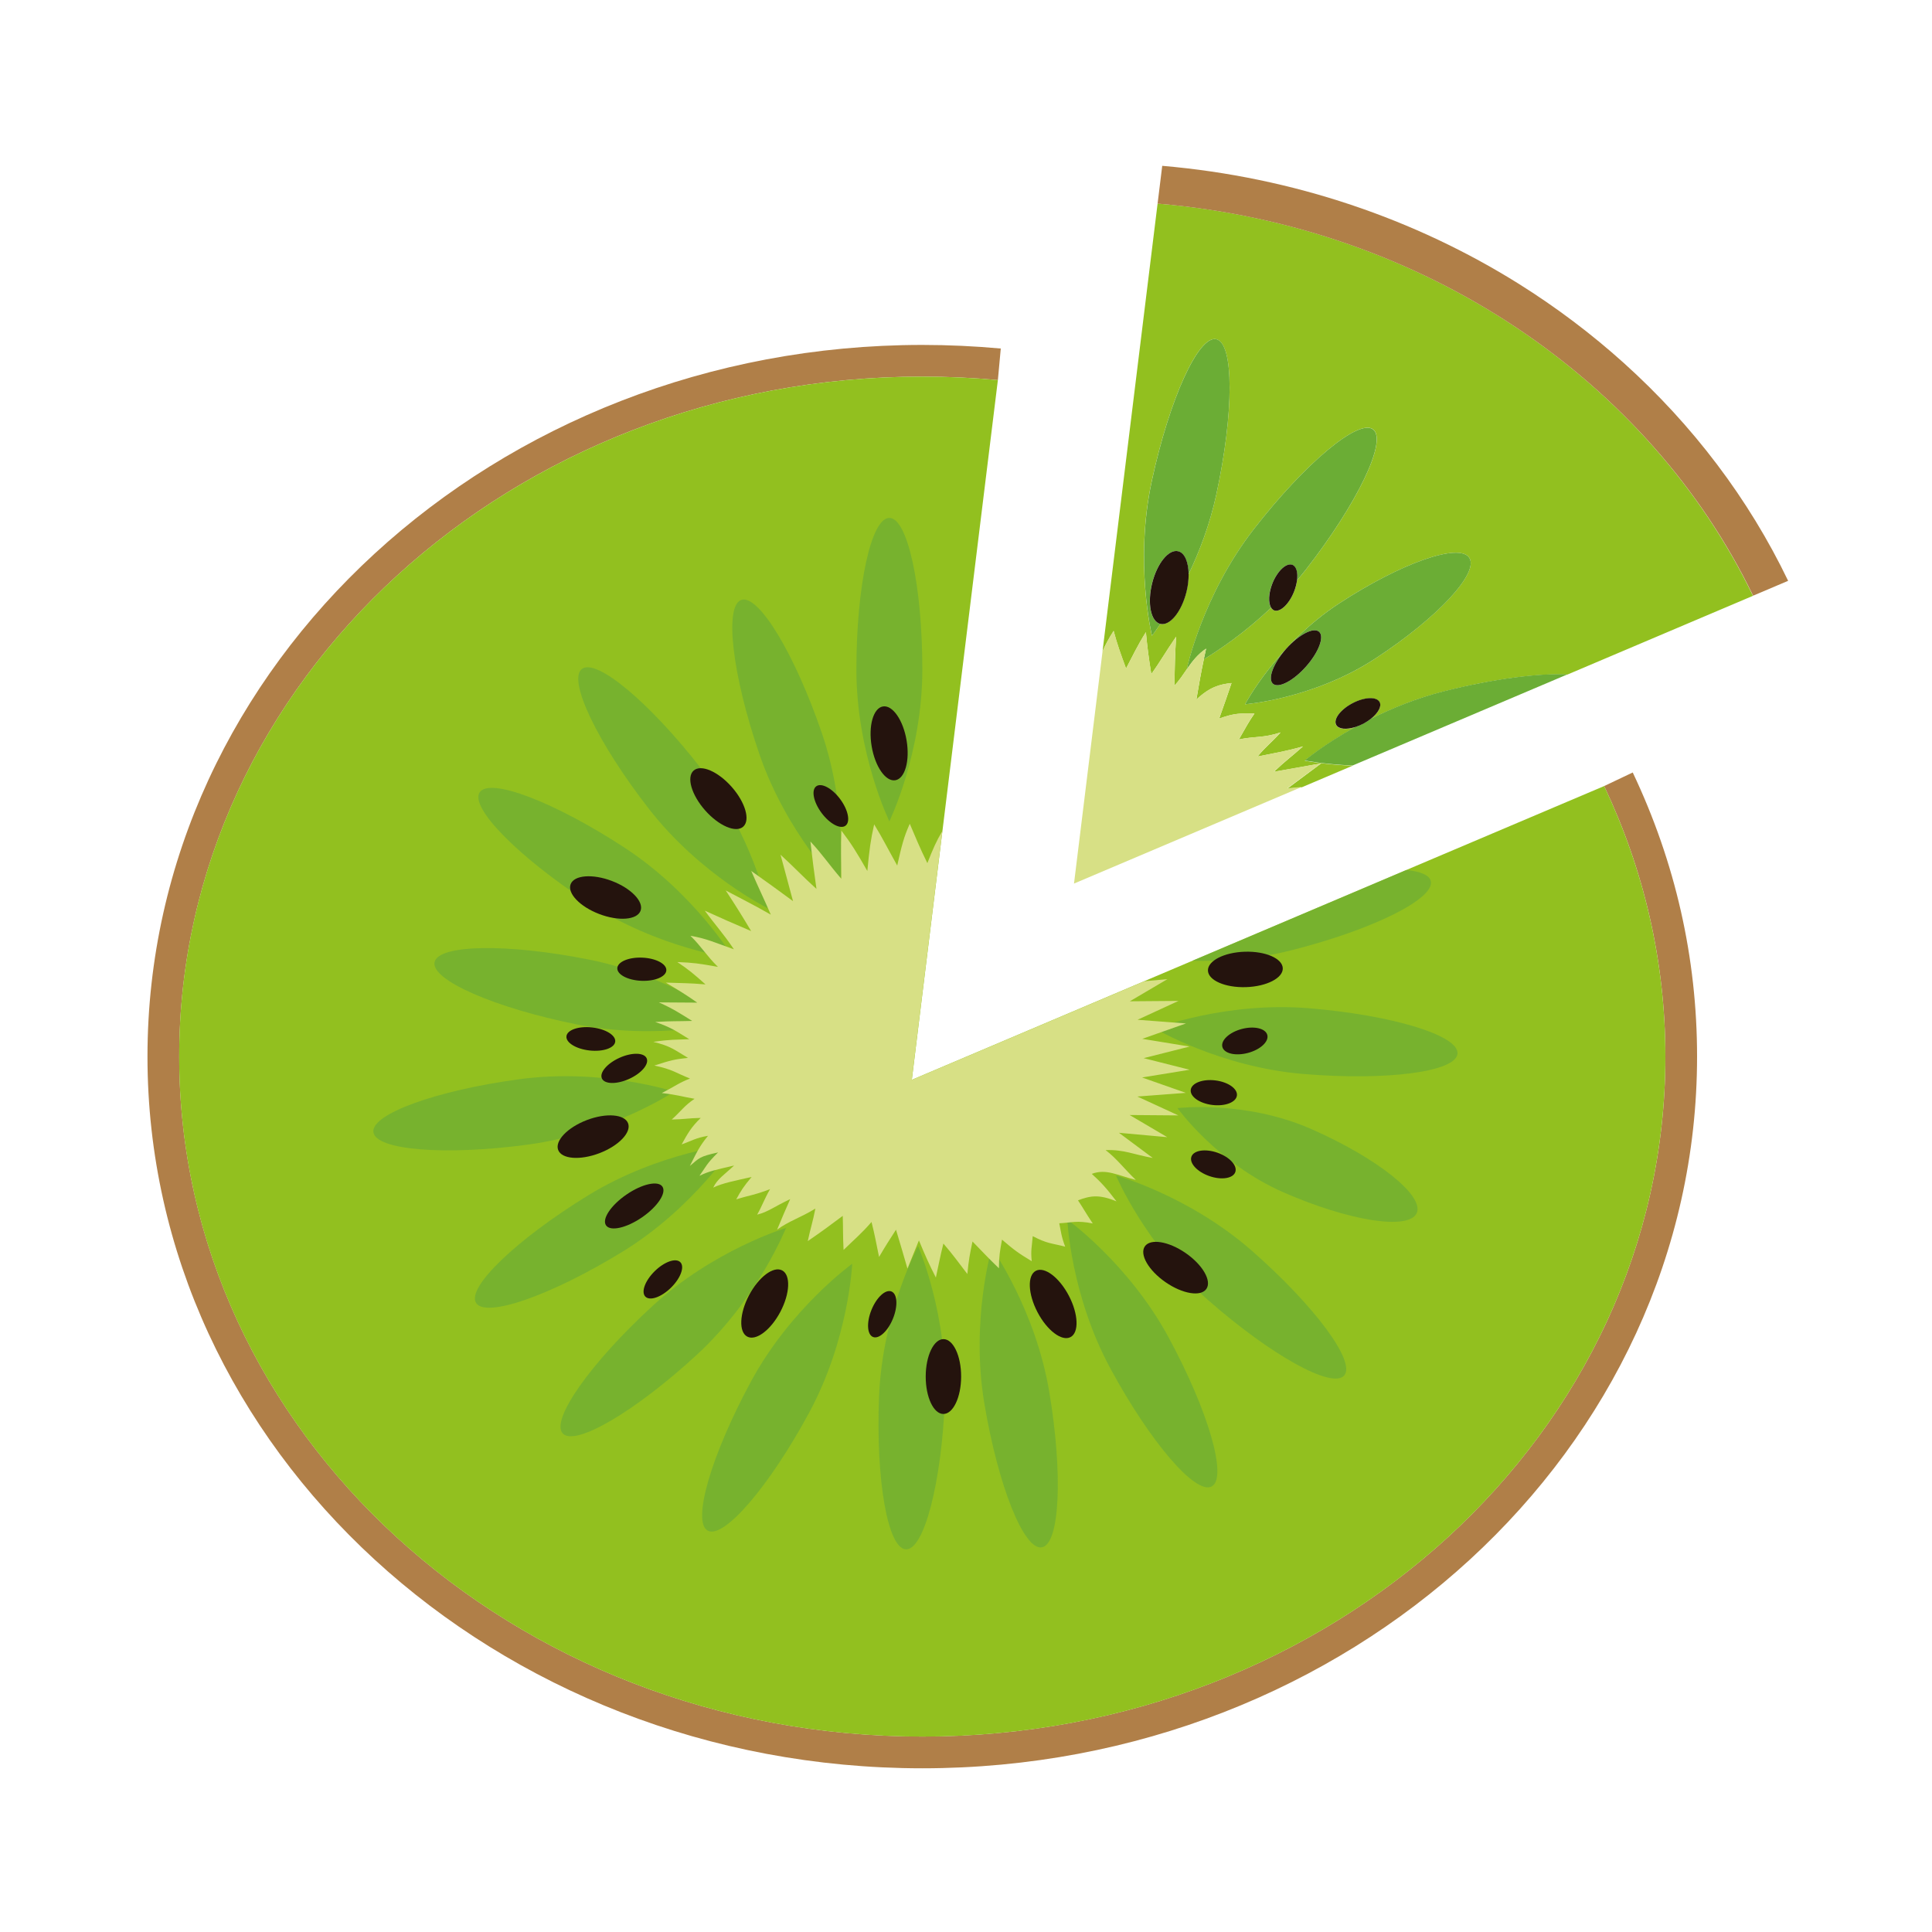 <?xml version="1.0" encoding="utf-8"?>
<!-- Generator: Adobe Illustrator 24.0.3, SVG Export Plug-In . SVG Version: 6.00 Build 0)  -->
<svg version="1.1" id="Layer_1" xmlns="http://www.w3.org/2000/svg" xmlns:xlink="http://www.w3.org/1999/xlink" x="0px" y="0px"
	 viewBox="0 0 300 300" style="enable-background:new 0 0 300 300;" xml:space="preserve">
<style type="text/css">
	.st0{fill:#FFFFFF;}
	.st1{fill:#D7E085;}
	.st2{fill:#B07F48;}
	.st3{fill:#92C01F;}
	.st4{opacity:0.7;fill:#6BAD35;}
	.st5{fill:#24130D;}
	.st6{fill:#6BAD35;}
</style>
<g>
<!--	<g>-->
<!--		<path class="st0" d="M18.01,298C9.18,298,2,290.82,2,281.99V18.01C2,9.18,9.18,2,18.01,2h263.97C290.82,2,298,9.18,298,18.01-->
<!--			v263.97c0,8.83-7.18,16.01-16.01,16.01H18.01z"/>-->
<!--		<path class="st1" d="M281.99,4C289.71,4,296,10.29,296,18.01v263.97c0,7.73-6.29,14.01-14.01,14.01H18.01-->
<!--			C10.29,296,4,289.71,4,281.99V18.01C4,10.29,10.29,4,18.01,4H281.99 M281.99,0H18.01C8.11,0,0,8.11,0,18.01v263.97-->
<!--			C0,291.89,8.11,300,18.01,300h263.97c9.91,0,18.01-8.11,18.01-18.01V18.01C300,8.11,291.89,0,281.99,0L281.99,0z"/>-->
<!--	</g>-->
	<g>
		<g>
			<path class="st2" d="M249.09,122.06c6.11,12.87,9.51,27.07,9.51,42c0,58.31-51.66,105.59-115.39,105.59
				S27.83,222.38,27.83,164.06S79.49,58.48,143.21,58.48c3.96,0,7.88,0.18,11.74,0.54l0.45-4.9c-4.02-0.37-8.12-0.56-12.19-0.56
				c-66.34,0-120.31,49.57-120.31,110.51c0,60.94,53.97,110.51,120.31,110.51S263.52,225,263.52,164.06
				c0-15.3-3.36-30.14-9.99-44.11L249.09,122.06z"/>
			<path class="st3" d="M141.59,167.67l13.36-108.65c-3.86-0.36-7.77-0.54-11.74-0.54c-63.73,0-115.39,47.27-115.39,105.59
				s51.66,105.59,115.39,105.59S258.6,222.38,258.6,164.06c0-14.93-3.41-29.13-9.51-42L141.59,167.67z"/>
			<g>
				<path class="st4" d="M132.98,103.98c0-13.01,2.29-23.56,5.12-23.56c2.83,0,5.12,10.55,5.12,23.56s-5.12,23.56-5.12,23.56
					S132.98,116.99,132.98,103.98z"/>
				<path class="st4" d="M117.92,117.11c-4.22-12.31-5.48-23.03-2.81-23.95c2.67-0.92,8.27,8.31,12.49,20.62s2.81,23.95,2.81,23.95
					S122.14,129.41,117.92,117.11z"/>
				<path class="st4" d="M100.78,125.62c-7.99-10.27-12.66-20-10.43-21.74c2.23-1.74,10.52,5.18,18.51,15.45
					s10.43,21.74,10.43,21.74S108.77,135.89,100.78,125.62z"/>
				<path class="st4" d="M91.4,140.21c-10.89-7.12-18.47-14.8-16.92-17.17c1.55-2.37,11.63,1.48,22.52,8.6s16.92,17.17,16.92,17.17
					S102.3,147.33,91.4,140.21z"/>
				<path class="st4" d="M89.57,159.07c-12.76-2.56-22.65-6.89-22.09-9.66s11.35-2.94,24.11-0.38c12.76,2.56,22.09,9.66,22.09,9.66
					S102.33,161.63,89.57,159.07z"/>
				<path class="st4" d="M82.01,177.73c-12.9,1.74-23.66,0.87-24.03-1.93c-0.38-2.8,9.77-6.48,22.67-8.22s24.03,1.93,24.03,1.93
					S94.91,175.99,82.01,177.73z"/>
				<path class="st4" d="M96.68,194.35c-11.09,6.81-21.28,10.37-22.76,7.96c-1.48-2.41,6.31-9.88,17.4-16.69
					c11.09-6.81,22.76-7.96,22.76-7.96S107.77,187.54,96.68,194.35z"/>
				<path class="st4" d="M108.18,210.39c-9.57,8.81-18.89,14.27-20.8,12.19s4.29-10.91,13.87-19.72c9.57-8.81,20.8-12.19,20.8-12.19
					S117.75,201.57,108.18,210.39z"/>
				<path class="st4" d="M125.62,219.4c-6.19,11.44-13.23,19.63-15.72,18.28c-2.49-1.35,0.52-11.71,6.71-23.16
					c6.19-11.44,15.72-18.28,15.72-18.28S131.82,207.96,125.62,219.4z"/>
				<path class="st4" d="M146.73,217.24c-0.52,13-3.24,23.45-6.06,23.34c-2.82-0.11-4.69-10.75-4.17-23.75
					c0.52-13,6.06-23.34,6.06-23.34S147.25,204.24,146.73,217.24z"/>
				<path class="st4" d="M162.94,216.19c2.14,12.83,1.62,23.62-1.17,24.08c-2.79,0.47-6.79-9.56-8.93-22.4
					c-2.14-12.83,1.17-24.08,1.17-24.08S160.8,203.35,162.94,216.19z"/>
				<path class="st4" d="M181.45,207.65c6.19,11.44,9.2,21.81,6.71,23.16s-9.52-6.84-15.72-18.28s-6.71-23.16-6.71-23.16
					S175.25,196.21,181.45,207.65z"/>
				<path class="st4" d="M194.38,194.21c9.78,8.58,16.2,17.26,14.34,19.38c-1.86,2.13-11.31-3.11-21.09-11.68
					c-9.78-8.58-14.34-19.38-14.34-19.38S184.59,185.63,194.38,194.21z"/>
				<path class="st4" d="M203.57,175.3c10.26,4.5,17.61,10.35,16.42,13.06c-1.19,2.71-10.47,1.27-20.73-3.23
					s-16.42-13.06-16.42-13.06S193.31,170.8,203.57,175.3z"/>
				<path class="st4" d="M203.26,156.56c12.97,1.07,23.29,4.23,23.06,7.05c-0.23,2.82-10.93,4.23-23.9,3.16
					c-12.97-1.07-23.06-7.05-23.06-7.05S190.29,155.49,203.26,156.56z"/>
				<path class="st4" d="M218.38,135.09l-33.24,14.1c4.28,0.1,9.75-0.2,15.45-1.65c12.61-3.19,22.28-8.01,21.58-10.75
					C221.94,135.88,220.56,135.32,218.38,135.09z"/>
			</g>
			<path class="st1" d="M177.37,161.31c2.72-0.95,4.08-1.43,6.79-2.39c-3.01-0.23-4.51-0.34-7.52-0.57
				c2.54-1.17,3.82-1.76,6.36-2.93c-3.02,0.02-4.54,0.03-7.56,0.06c2.34-1.38,3.51-2.07,5.84-3.44c-1.43,0.13-2.52,0.23-3.6,0.33
				l-36.1,15.31l4.75-38.64c-0.95,1.59-1.46,2.78-2.33,4.99c-1.22-2.48-1.8-3.94-2.73-6.11c-0.93,2.05-1.27,3.46-1.95,6.48
				c-1.52-2.71-2.27-4.26-3.58-6.39c-0.53,2.31-0.75,3.93-1.06,7.24c-1.66-2.91-2.5-4.26-4.03-6.27c-0.1,2.49-0.04,4.58-0.01,7.48
				c-1.93-2.23-2.93-3.79-4.8-5.79c0.3,2.65,0.54,4.54,0.94,7.36c-2.19-1.98-3.2-3.12-5.58-5.31c0.77,2.86,1.2,4.47,1.94,7.21
				c-2.43-1.8-3.81-2.78-6.49-4.69c1.27,2.92,1.89,4.13,3.04,6.79c-2.72-1.56-4.13-2.23-7-3.76c1.65,2.52,2.47,3.83,3.95,6.31
				c-2.84-1.21-4.69-2.02-7.2-3.17c1.7,2.32,2.84,3.5,4.52,6c-2.89-1.02-4.29-1.69-6.75-2.1c1.77,1.74,2.46,3.05,4.27,4.83
				c-2.95-0.53-3.84-0.66-6.3-0.75c1.76,1.18,2.61,1.9,4.37,3.47c-2.51-0.22-3.83-0.19-6.16-0.28c1.87,1.12,2.92,1.74,4.88,3.11
				c-2.44-0.01-3.44-0.03-5.96-0.04c2.25,1.02,3.11,1.6,5.17,2.88c-2.35,0.07-3.07,0-5.74,0.16c2.54,0.87,3.23,1.42,5.29,2.68
				c-2.23,0.1-2.82,0.01-5.58,0.41c2.7,0.66,3.28,1.24,5.38,2.49c-2.11,0.22-2.62,0.35-5.23,1.19c2.86,0.59,3.4,1.18,5.54,2.01
				c-1.87,0.75-2.23,1.16-4.38,2.26c2.62,0.3,3.02,0.54,5.09,0.89c-1.66,1.13-2.01,1.84-3.54,3.22c2.07-0.04,2.51-0.21,4.5-0.25
				c-1.47,1.42-2.03,2.42-2.96,4.11c1.4-0.48,2.17-1.02,4.09-1.33c-1.31,1.59-1.72,2.5-2.82,4.68c1.53-1.27,1.43-1.45,4.38-2.1
				c-1.85,1.81-1.91,2.28-2.89,3.63c1.57-0.76,2.56-0.93,5.38-1.6c-1.56,1.47-2.61,2.09-3.24,3.43c1.5-0.72,3.37-1.06,5.96-1.65
				c-1.25,1.48-1.68,2.17-2.39,3.48c1.91-0.61,2.88-0.67,5.25-1.59c-0.97,1.72-1.24,2.63-2,3.96c1.76-0.45,2.47-1.15,5.13-2.41
				c-0.86,1.98-1.22,2.75-2.03,4.74c1.9-1.38,3.59-1.83,5.94-3.27c-0.4,2.07-0.73,2.93-1.18,5.05c2.27-1.56,3.4-2.4,5.43-3.92
				c0.07,2.01,0.01,3.14,0.13,5.29c1.77-1.73,2.72-2.48,4.34-4.34c0.54,2.15,0.71,3.22,1.17,5.43c1.09-1.85,1.62-2.66,2.63-4.23
				c0.72,2.39,1.08,3.61,1.78,6.04c0.71-1.74,1.06-2.6,1.78-4.38c1.01,2.43,1.54,3.62,2.63,5.77c0.46-2.08,0.63-3.14,1.17-5.28
				c1.61,1.88,2.28,2.86,3.72,4.73c0.2-2.13,0.39-3.12,0.8-5.05c1.76,1.82,2.47,2.58,4.1,4.16c0.01-1.91,0.16-2.65,0.48-4.45
				c1.9,1.63,2.54,2.1,4.62,3.35c-0.19-1.67,0.03-2.27,0.15-3.89c2.28,1.19,2.86,1.07,5.04,1.63c-0.62-1.63-0.64-2.3-0.92-3.63
				c1.94-0.09,2.71-0.48,5.2,0.03c-1.17-1.76-1.52-2.44-2.29-3.59c1.92-0.73,3.28-0.96,5.98,0.16c-1.63-2.16-2.56-3.11-3.84-4.27
				c2.24-0.85,4.01,0.24,6.84,0.94c-1.9-1.83-2.93-3.28-4.69-4.63c2.83-0.11,4.39,0.7,7.32,1.22c-2.1-1.56-3.15-2.34-5.25-3.91
				c3,0.27,4.5,0.41,7.5,0.68c-2.34-1.38-3.51-2.07-5.84-3.44c3.02,0.02,4.54,0.03,7.56,0.06c-2.54-1.17-3.82-1.76-6.36-2.93
				c3.01-0.23,4.51-0.34,7.52-0.57c-2.72-0.95-4.08-1.43-6.79-2.39c2.95-0.48,4.43-0.72,7.38-1.2c-2.85-0.72-4.28-1.08-7.13-1.8
				c2.85-0.72,4.28-1.08,7.13-1.8C181.8,162.03,180.33,161.79,177.37,161.31z"/>
			<g>

					<ellipse transform="matrix(0.986 -0.166 0.166 0.986 -17.262 24.557)" class="st5" cx="138.1" cy="115.41" rx="2.75" ry="5.81"/>

					<ellipse transform="matrix(0.803 -0.596 0.596 0.803 -49.153 101.589)" class="st5" cx="129.02" cy="125.11" rx="1.8" ry="3.81"/>

					<ellipse transform="matrix(0.043 -0.999 0.999 0.043 -54.983 243.609)" class="st5" cx="99.68" cy="150.51" rx="1.8" ry="3.81"/>

					<ellipse transform="matrix(0.912 -0.411 0.411 0.912 -59.591 54.463)" class="st5" cx="96.89" cy="165.85" rx="3.81" ry="1.8"/>

					<ellipse transform="matrix(0.11 -0.994 0.994 0.11 -78.624 234.731)" class="st5" cx="91.69" cy="161.25" rx="1.8" ry="3.81"/>

					<ellipse transform="matrix(0.75 -0.662 0.662 0.75 -54.126 104.861)" class="st5" cx="111.5" cy="123.95" rx="2.75" ry="5.81"/>

					<ellipse transform="matrix(0.356 -0.934 0.934 0.356 -69.589 177.656)" class="st5" cx="94.1" cy="139.32" rx="2.75" ry="5.81"/>

					<ellipse transform="matrix(0.934 -0.357 0.357 0.934 -56.962 44.557)" class="st5" cx="92.14" cy="176.48" rx="5.81" ry="2.75"/>

					<ellipse transform="matrix(0.824 -0.567 0.567 0.824 -88.797 88.779)" class="st5" cx="98.43" cy="187.25" rx="5.31" ry="2.14"/>

					<ellipse transform="matrix(0.466 -0.885 0.885 0.466 -115.738 213.116)" class="st5" cx="118.7" cy="202.45" rx="5.81" ry="2.75"/>

					<ellipse transform="matrix(1.518866e-03 -1 1 1.518866e-03 -67.478 359.915)" class="st5" cx="146.49" cy="213.75" rx="5.81" ry="2.75"/>

					<ellipse transform="matrix(0.886 -0.463 0.463 0.886 -75.182 98.873)" class="st5" cx="163.64" cy="202.45" rx="2.75" ry="5.81"/>

					<ellipse transform="matrix(0.569 -0.822 0.822 0.569 -83.203 234.935)" class="st5" cx="182.63" cy="196.88" rx="2.75" ry="5.81"/>

					<ellipse transform="matrix(0.122 -0.993 0.993 0.122 -3.075 336.052)" class="st5" cx="188.41" cy="169.76" rx="1.92" ry="3.61"/>

					<ellipse transform="matrix(1 -0.031 0.031 1 -4.537 6.013)" class="st5" cx="193.25" cy="150.51" rx="5.81" ry="2.75"/>

					<ellipse transform="matrix(0.713 -0.701 0.701 0.713 -109.764 129.148)" class="st5" cx="102.94" cy="198.71" rx="3.81" ry="1.8"/>

					<ellipse transform="matrix(0.376 -0.927 0.927 0.376 -103.737 254.237)" class="st5" cx="136.92" cy="204.15" rx="3.81" ry="1.8"/>

					<ellipse transform="matrix(0.33 -0.944 0.944 0.33 -44.46 298.993)" class="st5" cx="188.41" cy="180.82" rx="1.92" ry="3.61"/>

					<ellipse transform="matrix(0.966 -0.259 0.259 0.966 -35.254 55.518)" class="st5" cx="193.25" cy="161.67" rx="3.61" ry="1.92"/>
			</g>
		</g>
		<g>
			<path class="st3" d="M179.75,31.61l-8.55,69.52c0.48-1.06,0.97-1.97,1.72-3.15c0.56,2.12,1.07,3.5,1.93,5.84
				c1.1-2.09,1.7-3.43,3.08-5.64c0.22,2.28,0.42,3.93,0.84,6.51c1.37-1.91,2.16-3.35,3.85-5.81c-0.17,2.81-0.21,4.76-0.27,7.62
				c0.77-0.83,1.37-1.75,2-2.66c-0.02,0.01-0.06,0.03-0.06,0.03s2.44-11.47,10.43-21.74c7.99-10.27,16.28-17.18,18.51-15.45
				c2.23,1.74-2.44,11.47-10.43,21.74c-0.46,0.59-0.93,1.16-1.4,1.71c-0.07,0.56-0.22,1.17-0.48,1.79c-0.79,1.95-2.18,3.23-3.1,2.85
				c-0.18-0.07-0.33-0.22-0.44-0.41c-4.02,3.82-7.96,6.5-10.45,8.01c-0.44,2.1-0.75,3.83-1.16,6.27c2.11-1.99,3.63-2.37,5.46-2.57
				c-0.68,2.03-1.05,3.05-1.92,5.52c2.4-0.87,3.33-0.82,5.48-0.79c-0.89,1.29-1.32,2.1-2.42,4.03c2.52-0.53,3.77-0.2,6.47-1.09
				c-1.41,1.59-2.13,2.01-3.58,3.74c2.78-0.57,4.25-0.77,7.06-1.57c-1.77,1.58-2.69,2.21-4.52,3.94c2.94-0.52,4.4-0.78,7.34-1.3
				c-2.1,1.56-3.15,2.34-5.25,3.91c0.85-0.08,1.57-0.14,2.25-0.21l7.89-3.35c-4.51-0.19-7.43-0.79-7.43-0.79s2.95-2.47,7.82-5.19
				c-1.39,0.43-2.59,0.33-2.95-0.35c-0.46-0.88,0.68-2.39,2.54-3.36c1.87-0.98,3.75-1.05,4.21-0.17c0.35,0.67-0.23,1.71-1.35,2.59
				c3.22-1.61,7.05-3.19,11.3-4.26c7.73-1.96,14.76-2.85,19.21-2.62l28.82-12.23C256.11,59.18,221.16,35.11,179.75,31.61z
				 M188.87,76.78c-1.02,4.72-2.66,8.95-4.32,12.41c0,0.84-0.09,1.75-0.33,2.71c-0.77,3.09-2.57,5.31-4.04,4.98
				c-0.79,1.18-1.31,1.84-1.31,1.84s-2.77-11.39-0.01-24.11c2.76-12.72,7.23-22.54,9.99-21.94
				C191.62,53.27,191.63,64.06,188.87,76.78z M213.54,102.27c-9.62,6.28-20.21,7.09-20.21,7.09s4.99-9.38,14.61-15.66
				c9.62-6.28,18.66-9.46,20.21-7.09C229.7,88.97,223.16,95.98,213.54,102.27z"/>
			<path class="st2" d="M252.16,56.38c-5.03-4.53-10.49-8.65-16.33-12.31c-16.07-10.05-34.97-16.57-55.36-18.32l-0.72,5.87
				c41.41,3.5,76.36,27.57,92.47,60.88l5.44-2.31C271.54,77.45,262.84,66,252.16,56.38z"/>
			<path class="st6" d="M224.18,107.34c-4.26,1.08-8.08,2.65-11.3,4.26c-0.35,0.28-0.75,0.54-1.19,0.77
				c-0.43,0.22-0.85,0.39-1.27,0.52c-4.88,2.71-7.82,5.19-7.82,5.19s2.92,0.6,7.43,0.79l33.36-14.15
				C238.94,104.5,231.91,105.39,224.18,107.34z"/>
			<path class="st6" d="M207.94,93.7c-9.62,6.28-14.61,15.66-14.61,15.66s10.59-0.81,20.21-7.09c9.62-6.28,16.16-13.29,14.61-15.66
				C226.61,84.24,217.56,87.41,207.94,93.7z M202.79,103.51c-1.98,2.23-4.28,3.42-5.13,2.66c-0.85-0.76,0.06-3.18,2.04-5.41
				s4.28-3.42,5.13-2.66C205.68,98.86,204.77,101.28,202.79,103.51z"/>
			<path class="st6" d="M187.28,100.73c-0.13,0.59-0.24,1.12-0.36,1.65c2.49-1.51,6.44-4.2,10.45-8.01
				c-0.48-0.74-0.43-2.24,0.21-3.8c0.79-1.95,2.18-3.23,3.1-2.85c0.63,0.26,0.87,1.22,0.71,2.42c0.47-0.56,0.94-1.12,1.4-1.71
				c7.99-10.27,12.66-20,10.43-21.74c-2.23-1.74-10.52,5.18-18.51,15.45c-7.99,10.27-10.43,21.74-10.43,21.74s0.04-0.02,0.06-0.03
				C185.15,102.7,185.99,101.59,187.28,100.73z"/>
			<path class="st6" d="M188.86,52.67c-2.76-0.6-7.24,9.22-9.99,21.94c-2.76,12.72,0.01,24.11,0.01,24.11s0.51-0.66,1.31-1.84
				c-0.01,0-0.02,0-0.03,0c-1.47-0.37-2.04-3.19-1.27-6.3c0.77-3.11,2.59-5.34,4.06-4.98c1.02,0.25,1.59,1.7,1.6,3.59
				c1.66-3.46,3.3-7.69,4.32-12.41C191.63,64.06,191.62,53.27,188.86,52.67z"/>
			<path class="st1" d="M205.14,118.53c-2.94,0.52-4.4,0.78-7.34,1.3c1.83-1.73,2.75-2.35,4.52-3.94c-2.82,0.8-4.28,1-7.06,1.57
				c1.45-1.73,2.17-2.14,3.58-3.74c-2.7,0.9-3.94,0.56-6.47,1.09c1.1-1.93,1.53-2.74,2.42-4.03c-2.15-0.03-3.08-0.08-5.48,0.79
				c0.87-2.46,1.25-3.49,1.92-5.52c-1.83,0.2-3.35,0.58-5.46,2.57c0.41-2.44,0.72-4.17,1.16-6.27c0.11-0.53,0.22-1.06,0.36-1.65
				c-1.29,0.86-2.14,1.97-2.93,3.1c-0.63,0.91-1.24,1.83-2,2.66c0.06-2.86,0.1-4.81,0.27-7.62c-1.69,2.46-2.47,3.9-3.85,5.81
				c-0.42-2.57-0.63-4.22-0.84-6.51c-1.38,2.21-1.97,3.56-3.08,5.64c-0.86-2.34-1.36-3.72-1.93-5.84c-0.76,1.19-1.24,2.09-1.72,3.15
				l-4.44,36.11l35.38-15.01c-0.68,0.06-1.4,0.13-2.25,0.21C201.99,120.87,203.04,120.09,205.14,118.53z"/>
			<path class="st5" d="M199.7,100.76c-1.98,2.23-2.89,4.65-2.04,5.41c0.85,0.76,3.15-0.43,5.13-2.66c1.98-2.23,2.89-4.65,2.04-5.41
				C203.98,97.34,201.68,98.53,199.7,100.76z"/>
			<path class="st5" d="M182.96,85.6c-1.47-0.37-3.29,1.86-4.06,4.98c-0.77,3.11-0.21,5.93,1.27,6.3c0.01,0,0.02,0,0.03,0
				c1.47,0.33,3.27-1.88,4.04-4.98c0.24-0.96,0.33-1.87,0.33-2.71C184.55,87.3,183.98,85.85,182.96,85.6z"/>
			<path class="st5" d="M200.69,87.71c-0.92-0.37-2.31,0.9-3.1,2.85c-0.63,1.56-0.68,3.07-0.21,3.8c0.12,0.18,0.26,0.33,0.44,0.41
				c0.92,0.37,2.31-0.9,3.1-2.85c0.25-0.62,0.4-1.23,0.48-1.79C201.56,88.93,201.32,87.96,200.69,87.71z"/>
			<path class="st5" d="M212.88,111.61c1.12-0.89,1.7-1.92,1.35-2.59c-0.46-0.88-2.35-0.81-4.21,0.17c-1.87,0.98-3,2.48-2.54,3.36
				c0.36,0.68,1.56,0.78,2.95,0.35c0.41-0.13,0.84-0.3,1.27-0.52C212.13,112.15,212.53,111.88,212.88,111.61z"/>
		</g>
	</g>
</g>
</svg>
